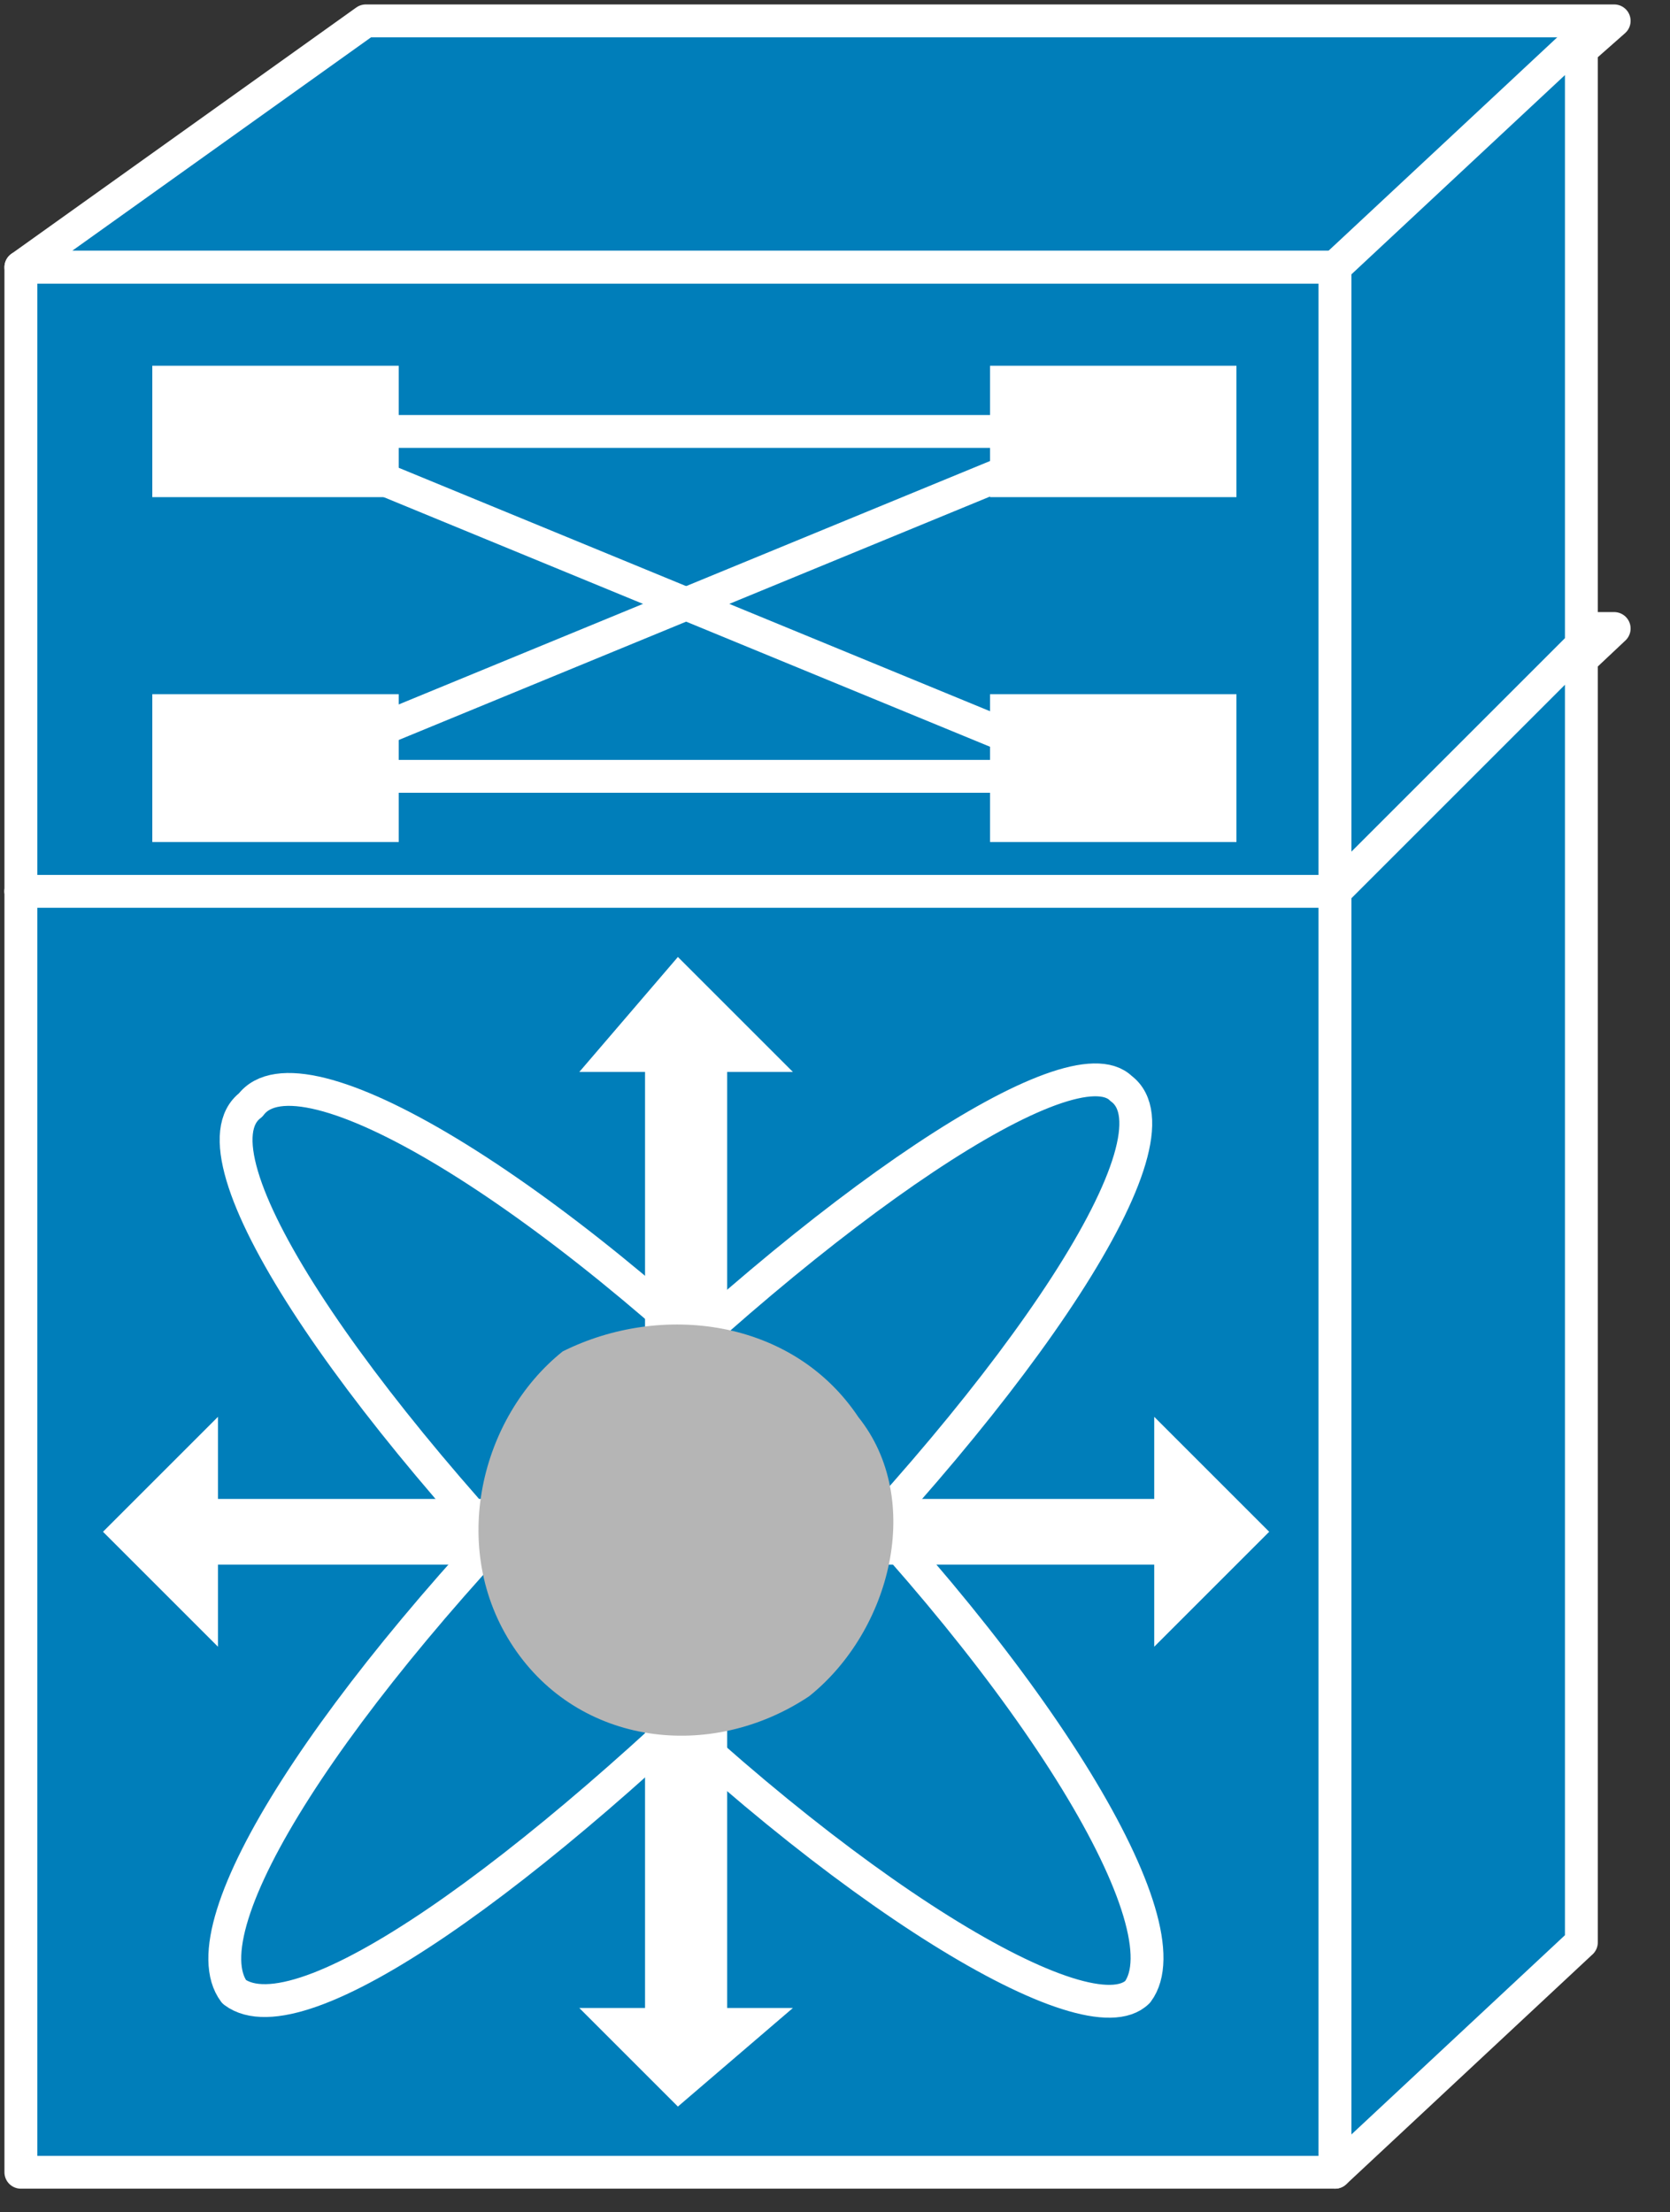 <svg xmlns="http://www.w3.org/2000/svg" xmlns:xlink="http://www.w3.org/1999/xlink" viewBox="0 0 40 53" fill="#fff" fill-rule="evenodd" stroke="#000" stroke-linecap="round" stroke-linejoin="round"><rect x="0" y="0" width="40" height="53" fill="#333333" stroke="none"/><style><![CDATA[.B{stroke:#fff}.C{stroke-width:.787}.D{stroke-linejoin:miter}.E{stroke:none}.F{stroke-linecap:square}]]></style><use xlink:href="#A" x=".5" y=".5"/><symbol id="A" overflow="visible"><g class="B C"><path d="M38.163 14.557l-6.689 6.295H0l8.262-6.295h29.901z" fill="#000"/><g fill="#007eba" class="D"><path d="M31.475 51.54V20.852H0V51.54h31.475z"/><path d="M37.377 46.033V14.951l-5.901 5.901v30.688l5.901-5.508z"/></g></g><path d="M11.409 35.409H4.721v-1.967l-2.754 2.754 2.754 2.754v-1.967h6.688v-1.574zm3.541 5.508v6.688h-1.574l2.361 2.361 2.754-2.361h-1.574v-6.688H14.95zm0-9.049V25.18h-1.574l2.361-2.754 2.754 2.754h-1.574v6.688H14.95zm5.508 5.115h6.688v1.967l2.754-2.754-2.754-2.754v1.967h-6.688v1.574z" class="E"/><g fill="none" class="B C D"><path d="M26.749 47.218c-1.18 1.18-7.082-2.361-12.983-8.262S3.93 27.153 5.503 25.973c1.18-1.574 7.082 1.967 12.983 7.869s9.442 11.803 8.262 13.377z"/><path d="M26.356 25.579c1.574 1.18-2.361 7.082-8.262 12.983S6.684 48.399 5.11 47.218c-1.18-1.574 2.361-7.082 8.262-12.983s11.803-9.836 12.983-8.656z"/></g><path d="M18.88 40.137c1.967-1.574 2.754-4.721 1.18-6.688-1.574-2.361-4.721-2.754-7.082-1.574-1.967 1.574-2.754 4.721-1.18 7.082s4.721 2.754 7.082 1.18z" fill="#b5b5b5" class="E"/><g fill="#007eba" class="B C D"><path d="M38.163 0l-6.689 5.902H0L8.262 0h29.901z"/><path d="M31.475 20.853V5.902H0v14.951h31.475z"/><path d="M37.377 14.95V.393l-5.901 5.508v14.951l5.901-5.901z"/></g><g class="E"><path d="M9.05 11.41V8.262H3.148v3.148H9.05zm14.164 0V8.262h5.901v3.148h-5.901zM9.05 19.672v-3.541H3.148v3.541H9.05zm14.164 0v-3.541h5.901v3.541h-5.901z"/><path d="M7.082 9.836h18.885z" fill="#000"/></g><path d="M7.082 9.836h18.885" fill="none" class="B C D F"/><path d="M7.082 18.098h18.885z" fill="#000" class="E"/><path d="M7.082 18.098h18.885" fill="none" class="B C D F"/><path d="M5.902 18.098l20.065-8.262z" fill="#000" class="E"/><path d="M5.902 18.098l20.065-8.262" fill="none" class="B C D F"/><path d="M5.902 9.836l20.065 8.262z" fill="#000" class="E"/><path d="M5.902 9.836l20.065 8.262" fill="none" class="B C D F"/></symbol></svg>